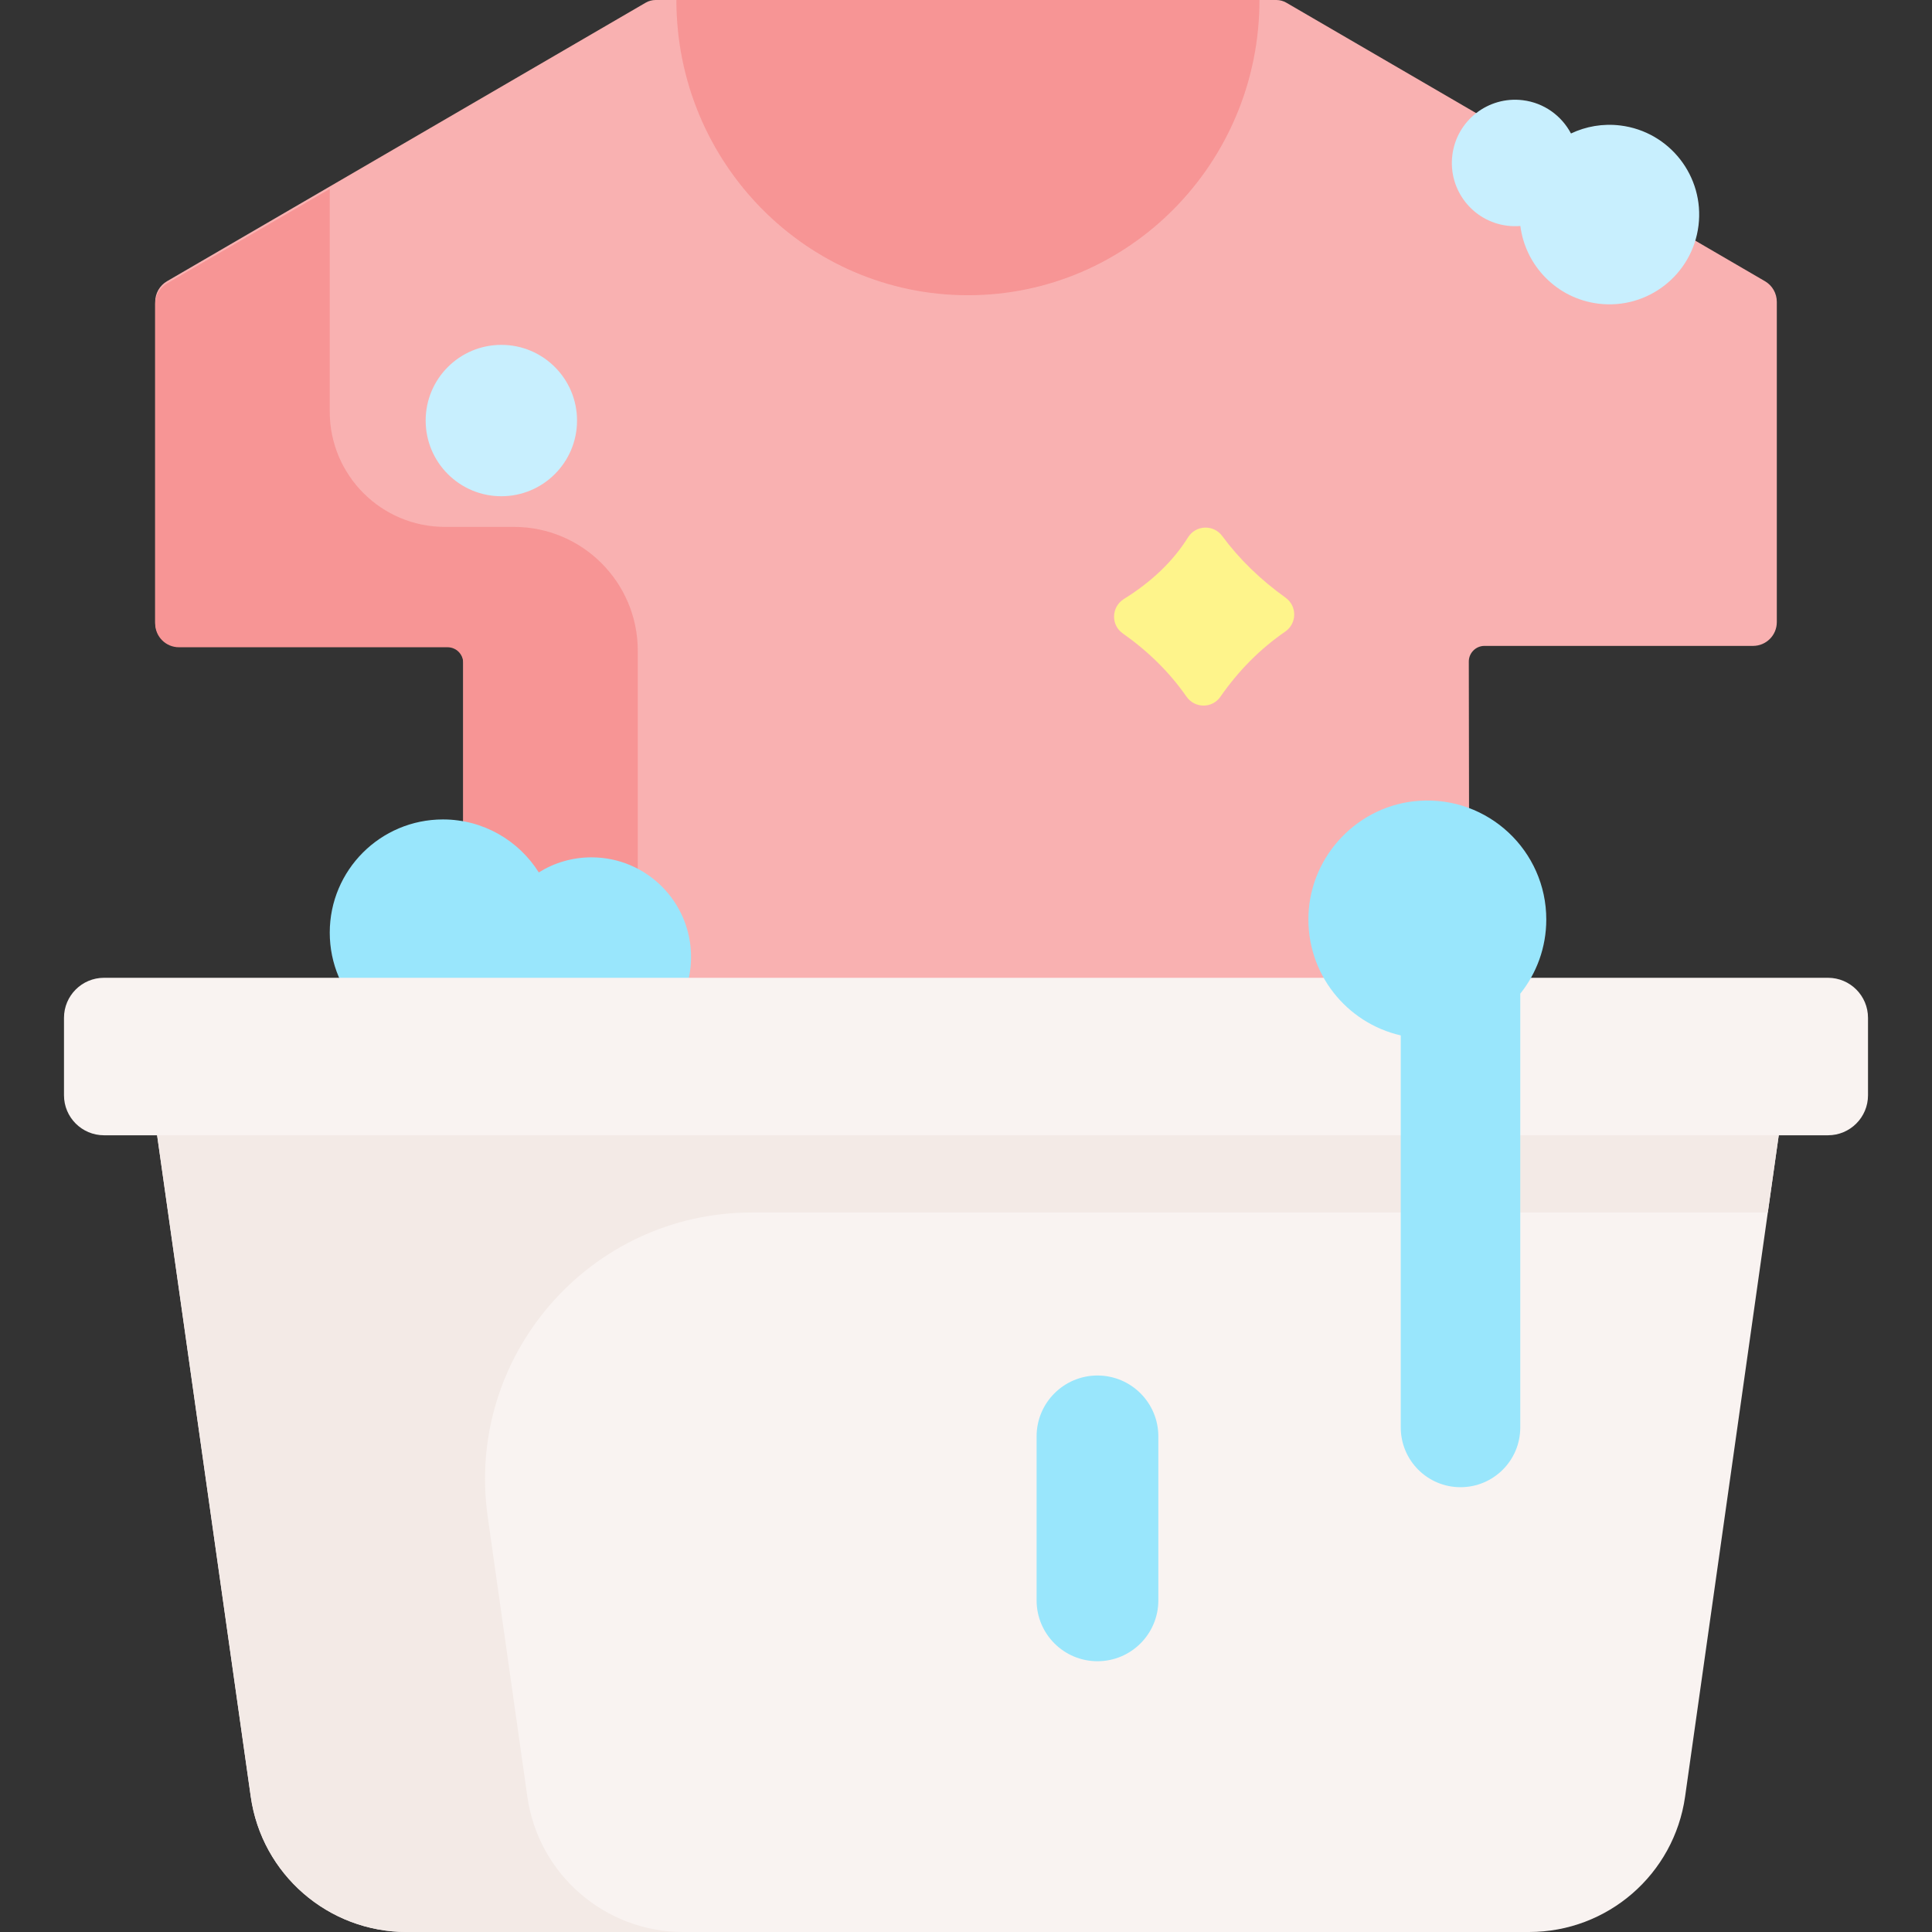 <svg id="Capa_1" enable-background="new 0 0 500.387 500.387" height="512" viewBox="0 0 500.387 500.387" width="512" xmlns="http://www.w3.org/2000/svg"><rect x="0" y="0" width="500.387" height="500.387" fill="#333333" stroke="none"/><g><g><path d="m330.588 0c.901 0 1.785.239 2.563.691l45.932 26.722 58.13 33.828 19.92 11.597c1.89 1.103 3.06 3.127 3.06 5.332v82.966c0 3.397-2.753 6.15-6.15 6.15h-69.562c-2.246 0-4.065 1.822-4.061 4.068l.234 148.204h-260.68v-109.733-38.486c0-2.238-1.814-4.052-4.052-4.052h-69.579c-3.397 0-6.15-2.753-6.15-6.15v-82.966c0-2.205 1.17-4.23 3.06-5.332l123.982-72.147c.778-.453 1.663-.692 2.564-.692z" fill="#f9b1b1"/><g><path d="m165.185 288.386v-109.48-10.362c0-17.716-14.362-32.078-32.078-32.078h-17.858c-16.483 0-29.845-13.362-29.845-29.845v-57.685l-42.151 24.472c-1.89 1.1-3.06 3.12-3.06 5.32v82.76c0 3.396 2.753 6.15 6.15 6.15h69.578c2.238 0 4.052 1.814 4.052 4.052v38.388 109.48h260.68l-.049-31.172z" fill="#f79595"/></g><path d="m153.185 222.05c-5.009 0-9.681 1.432-13.638 3.903-5.191-8.24-14.363-13.719-24.821-13.719-16.194 0-29.321 13.127-29.321 29.321s13.128 29.321 29.321 29.321c7.041 0 13.501-2.484 18.556-6.621 4.731 5.732 11.891 9.386 19.904 9.386 14.247 0 25.796-11.549 25.796-25.796-.001-14.246-11.55-25.795-25.797-25.795z" fill="#99e6fc"/><path d="m460.693 294.041-24.254 171.281c-2.848 20.114-20.065 35.065-40.38 35.065h-290.732c-20.315 0-37.532-14.951-40.38-35.065l-24.254-171.281-6.109-29.048h439.97z" fill="#f9f3f1"/><path d="m307.71 139.163c-3.91 6.259-9.506 11.552-16.618 15.976-3.248 2.02-3.438 6.699-.31 8.902 6.51 4.586 12.072 9.996 16.513 16.381 2.143 3.081 6.652 3.11 8.794.028 4.728-6.802 10.321-12.412 16.764-16.85 3.086-2.126 3.146-6.616.103-8.803-6.512-4.681-11.993-9.99-16.392-15.958-2.249-3.051-6.845-2.891-8.854.324z" fill="#fef48b"/><circle cx="129.849" cy="108.923" fill="#c8effe" r="19.603"/><path d="m419.68 32.503c-4.546-.56-8.944.238-12.796 2.068-2.418-4.574-6.951-7.936-12.476-8.617-8.977-1.106-17.15 5.275-18.256 14.252s5.275 17.151 14.252 18.256c1.141.141 2.268.157 3.37.066 1.31 10.296 9.448 18.795 20.222 20.122 12.743 1.57 24.346-7.488 25.916-20.231 1.569-12.743-7.489-24.346-20.232-25.916z" fill="#c8effe"/><path d="m284.244 430.258c-8.707 0-15.765-7.058-15.765-15.765v-42.47c0-8.707 7.058-15.765 15.765-15.765 8.707 0 15.765 7.058 15.765 15.765v42.47c0 8.707-7.058 15.765-15.765 15.765z" fill="#99e6fc"/><g id="XMLID_682_"><g><path d="m106.22 264.993h-.446-71.19l6.109 29.048 24.254 171.281c2.848 20.114 20.065 35.065 40.38 35.065h71.636c-20.315 0-37.532-14.951-40.38-35.065l-10.264-72.487c-5.892-41.607 26.404-78.799 68.427-78.799h263.117l2.831-19.995 13.861-29.048z" fill="#f3eae6"/><path d="m483.813 263.616v20.06c0 5.72-4.64 10.36-10.37 10.36h-79.7-30.95-335.85c-5.73 0-10.37-4.64-10.37-10.36v-20.06c0-5.73 4.64-10.37 10.37-10.37h315.89 53.69 76.92c5.73 0 10.37 4.64 10.37 10.37z" fill="#f9f3f1"/></g></g><path d="m400.487 238.141c0-17.739-14.993-31.976-32.998-30.731-15.554 1.076-27.996 13.94-28.593 29.52-.582 15.18 9.826 28.024 23.902 31.238v101.541c0 8.547 6.928 15.475 15.475 15.475 8.547 0 15.475-6.928 15.475-15.475v-112.348c4.213-5.269 6.739-11.948 6.739-19.22z" fill="#99e6fc"/></g></g><path d="m326.203 0c0 21.114-8.45 40.233-22.12 54.066-13.66 13.843-32.54 22.4-53.39 22.4-41.7 0-75.51-34.238-75.51-76.466h151.02z" fill="#f79595"/></svg>